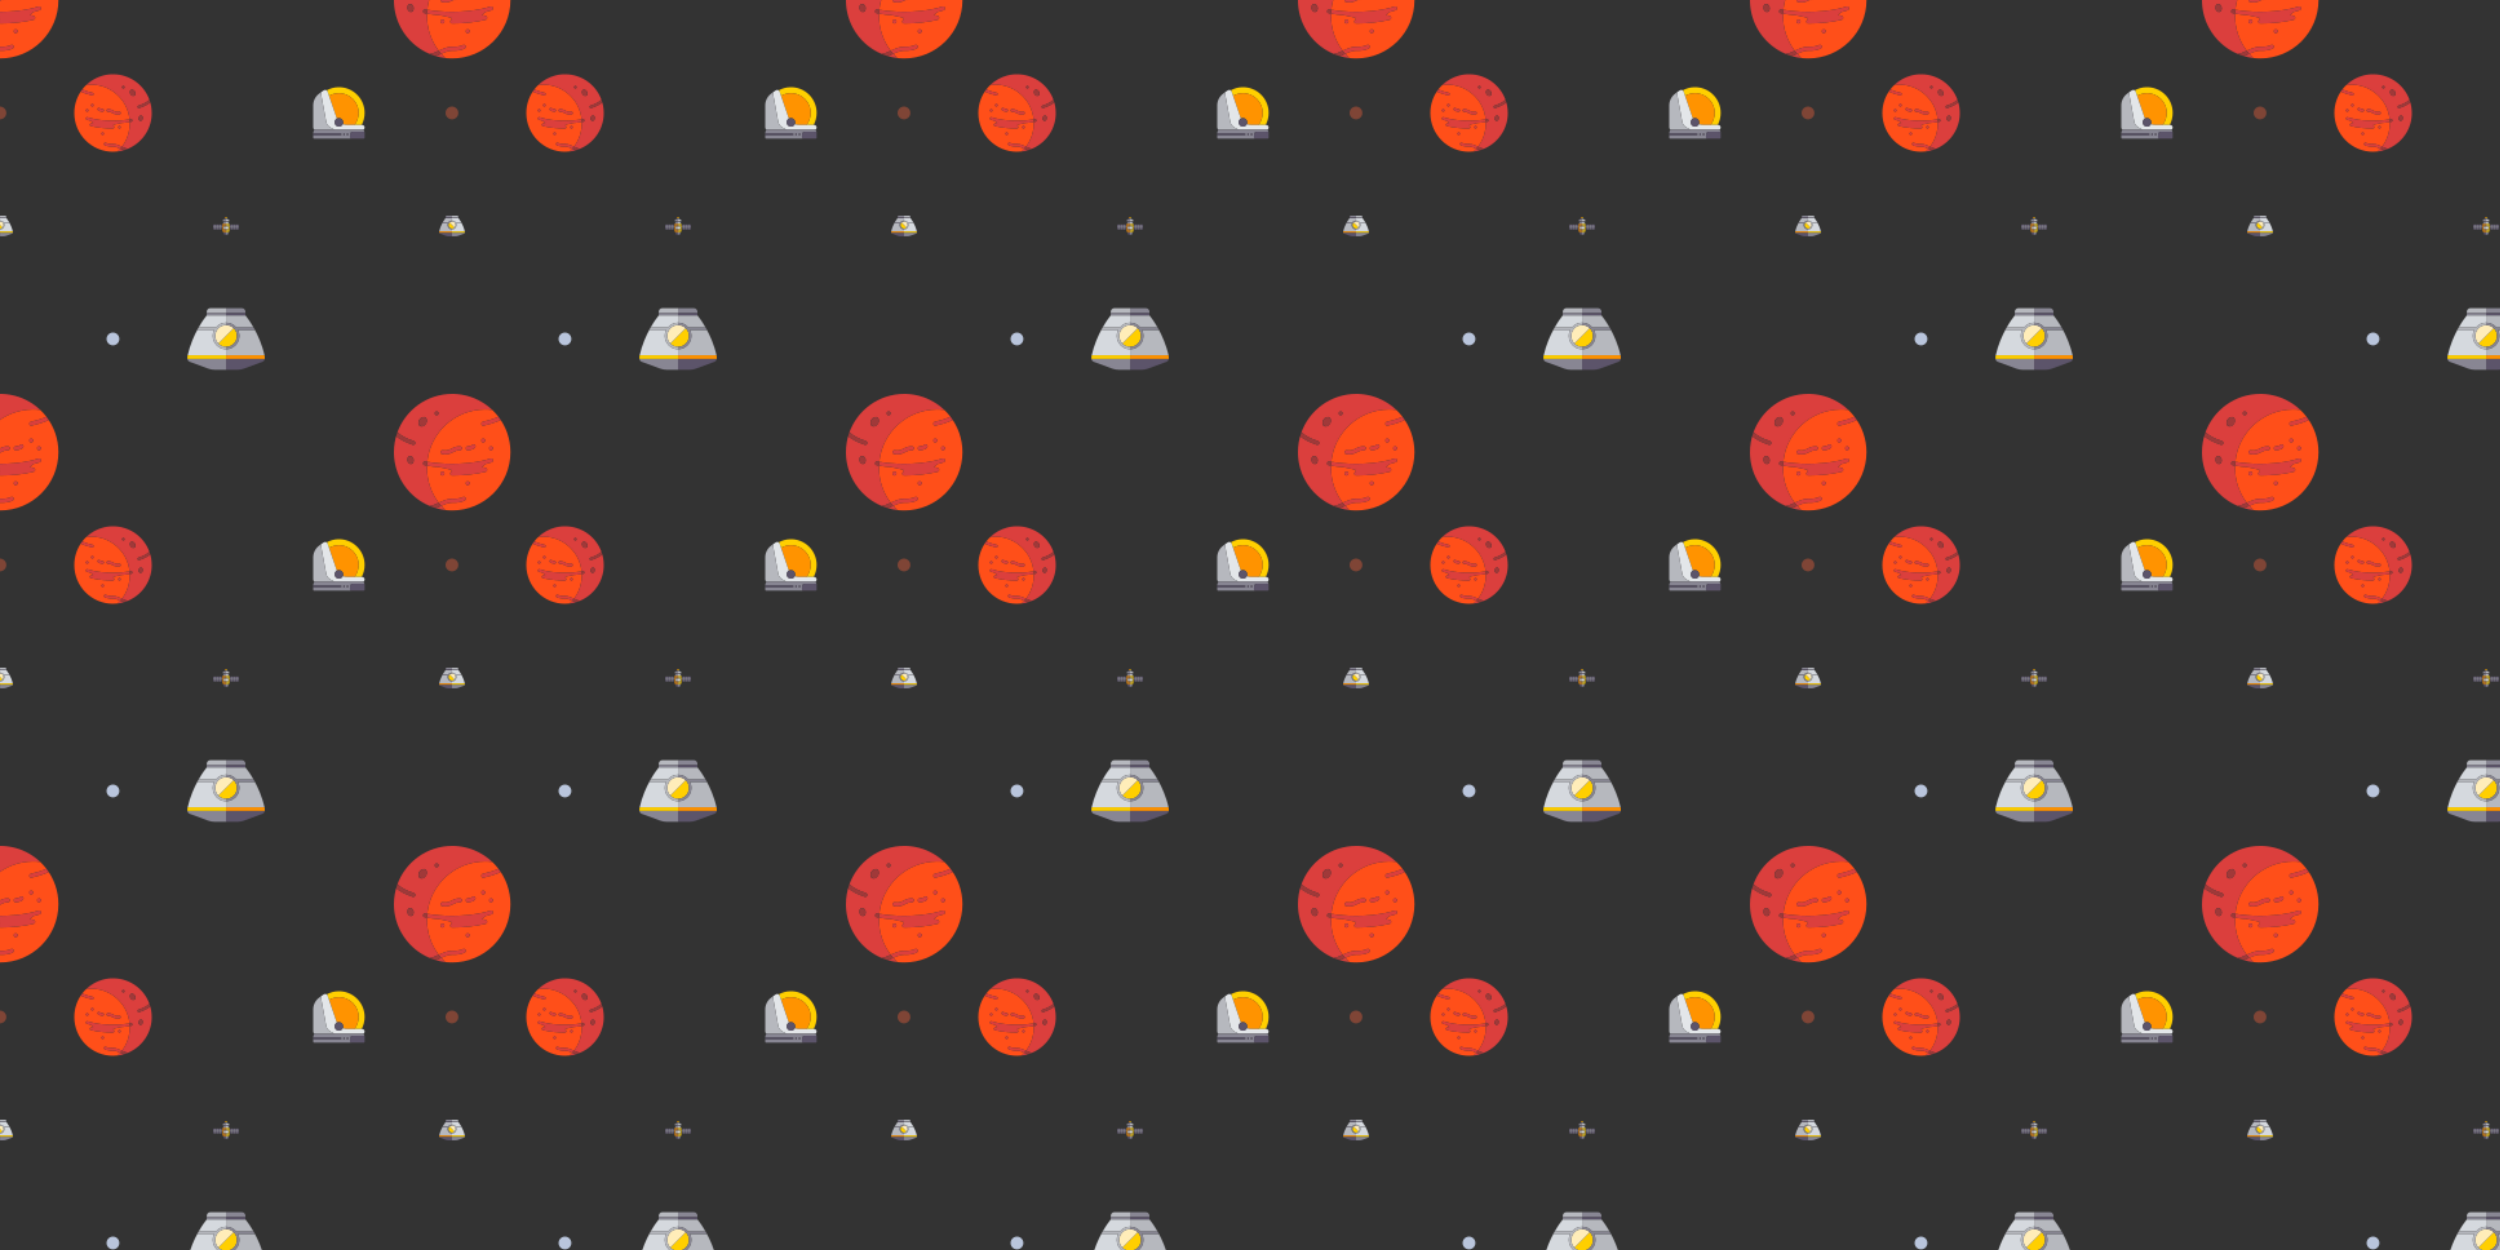<svg xmlns="http://www.w3.org/2000/svg" xmlns:xlink="http://www.w3.org/1999/xlink" xmlns:fi="http://pattern.flaticon.com/" x="0" y="0" width="1980" height="990" viewBox="0 0 1935.754 967.877"><rect x="0px" y="0px" width="100%" height="100%" opacity="0.91" fill="#1f1f1f"/><defs><g transform="matrix(-0.125 0 0 0.125 117.5 57.5)" id="L1_5"><path d="M303.561,8.525c38.557,10.583,73.23,30.554,101.437,57.281C395.485,64.659,385.822,64,376,64   c-124.27,0-226.479,94.448-238.762,215.477h0c-0.003,0.032-0.006,0.065-0.009,0.097c-0.001,0.014-0.002,0.028-0.004,0.042   C168.915,285.105,204.253,288,240,288c41.859,0,82.789-3.922,118.367-11.344c14.039-2.938,27.203-6.406,39.141-10.328   c4.195-1.391,8.711,0.906,10.094,5.109c1.375,4.195-0.906,8.711-5.109,10.094c-7.778,2.554-16.087,4.897-24.746,7.059   c-0.101,0.083-0.148,0.205-0.254,0.285l-15.656,11.742l16.289,4.492c3.508,0.969,5.922,4.172,5.875,7.805   c-0.047,3.641-2.531,6.789-6.063,7.664C337.57,330.672,289.867,336,240,336c-3.523,0-6.633-2.305-7.656-5.68   s0.289-7.023,3.219-8.977c2.563-1.711,2.469-4.25,2.313-5.258c-0.156-1.016-0.844-3.469-3.813-4.313l-43.789-9.68   c-0.065-0.015-0.112-0.062-0.177-0.078c-18.638-1.396-36.801-3.486-53.936-6.363c-0.095,2.772-0.16,5.552-0.16,8.348   c0,54.205,18.011,104.173,48.33,144.339c18.574-8.458,37.683-17.042,56.006-16.331c28.82,1.266,43.547-6.867,43.688-6.953   c3.828-2.133,8.711-0.82,10.891,2.984c2.18,3.813,0.914,8.656-2.883,10.867c-0.734,0.438-18.305,10.547-52.367,9.086   c-13.441-0.686-29.28,6.086-44.936,13.195c0,0,0.001,0.001,0.002,0.002c-0.001,0.001-0.002,0.001-0.004,0.002   c5.148,5.928,10.579,11.605,16.276,17.003c-12.859-1.55-25.402-4.12-37.553-7.619c-0.001,0-0.003,0.001-0.004,0.002   c-0.035-0.01-0.07-0.022-0.105-0.032c-2.008-0.579-4.005-1.186-5.992-1.816c-1.236-0.389-2.461-0.801-3.688-1.208   c-0.474-0.159-0.949-0.314-1.421-0.475c-5.38-1.822-10.685-3.803-15.878-6.005c0.055,0.002,0.115-0.003,0.171-0.002   c-49.475-20.934-90.472-57.971-116.398-104.552C71.109,430.151,149.727,480,240,480c132.548,0,240-107.452,240-240   C480,129.458,405.259,36.388,303.561,8.525z M272,232c-0.258,0.016-0.68-0.008-1.023-0.008c-11.43,0-18.469,3.594-26.594,7.742   c-8.633,4.406-18.18,9.281-32.875,9.281c-3.891,0-8.133-0.344-12.82-1.125c-4.359-0.727-7.305-4.852-6.578-9.203   c0.719-4.359,4.828-7.352,9.203-6.578c17.211,2.852,25.813-1.531,35.797-6.625c8.938-4.57,18.742-9.945,35.023-9.484   c4.414,0.07,7.938,3.711,7.867,8.133C279.93,228.5,276.359,232,272,232z M334.289,220.945c-7.18,9.141-24.672,10.766-29.859,11.047   C304.281,232,304.141,232,303.992,232c-4.219,0-7.742-3.297-7.977-7.563c-0.242-4.406,3.133-8.18,7.539-8.422   c7.672-0.438,16.492-2.844,18.156-4.961c2.727-3.469,7.75-4.086,11.234-1.344C336.414,212.437,337.023,217.469,334.289,220.945z    M205.68,333.601c-1.523,1.516-3.602,2.398-5.68,2.398s-4.164-0.883-5.68-2.32c-1.445-1.523-2.32-3.602-2.32-5.68   s0.875-4.164,2.32-5.68c2.961-2.961,8.32-2.961,11.359,0c1.516,1.516,2.32,3.602,2.32,5.68S207.195,332.156,205.68,333.601z    M309.679,373.601c-1.523,1.516-3.602,2.398-5.68,2.398c-2.078,0-4.164-0.883-5.68-2.32c-1.445-1.523-2.32-3.602-2.32-5.68   s0.875-4.164,2.32-5.68c2.961-2.961,8.32-2.961,11.359,0c1.516,1.516,2.32,3.602,2.32,5.68S311.195,372.156,309.679,373.601z    M373.679,197.502c-1.523,1.516-3.602,2.398-5.68,2.398s-4.164-0.883-5.68-2.32c-1.445-1.523-2.32-3.602-2.32-5.68   s0.875-4.164,2.32-5.68c2.961-2.961,8.32-2.961,11.359,0c1.516,1.516,2.32,3.602,2.32,5.68S375.195,196.057,373.679,197.502z    M405.679,229.601c-1.523,1.516-3.602,2.398-5.68,2.398s-4.164-0.883-5.68-2.32c-1.445-1.523-2.32-3.602-2.32-5.68   s0.875-4.164,2.32-5.68c2.961-2.961,8.32-2.961,11.359,0c1.516,1.516,2.32,3.602,2.32,5.68S407.195,228.156,405.679,229.601z    M369.773,130.531c-0.602,0.141-1.195,0.203-1.789,0.203c-3.648,0-6.945-2.508-7.789-6.219c-0.984-4.305,1.703-8.594,6.016-9.578   c24.808-5.672,46.328-12.667,64.396-20.713c3.315,4.328,6.492,8.763,9.511,13.315C420.515,116.577,396.919,124.331,369.773,130.531   z" fill="#ff4f19"/><path d="M14.108,321.229c-1.555-4.322-2.983-8.703-4.293-13.136   C11.125,312.525,12.554,316.907,14.108,321.229z" fill="#ff4f19"/><path d="M146.532,461.038c-0.055-0.001-0.116,0.004-0.171,0.002c5.193,2.203,10.499,4.183,15.878,6.005   c0.472,0.162,0.948,0.317,1.421,0.475c1.227,0.407,2.452,0.819,3.688,1.208c1.986,0.63,3.983,1.236,5.992,1.816   c0.035,0.01,0.07,0.022,0.105,0.032c0.001,0,0.003-0.001,0.004-0.002c12.15,3.499,24.694,6.069,37.553,7.619   c-5.697-5.398-11.128-11.075-16.276-17.003c-1.46,0.663-2.921,1.326-4.375,1.989c-5.725,2.606-11.35,5.158-16.817,7.36   c-0.763-0.219-1.527-0.437-2.288-0.663c-2.699-0.804-5.369-1.67-8.03-2.559c-1.713-0.578-3.439-1.131-5.135-1.747   c-1.86-0.668-3.681-1.418-5.519-2.133c-2.014-0.789-4.034-1.565-6.021-2.406c9.272,0.228,23.412-6.149,37.177-12.414   c0.22-0.1,0.441-0.2,0.662-0.3c3.32,4.398,6.74,8.715,10.348,12.87c15.656-7.109,31.495-13.881,44.936-13.195   c34.063,1.461,51.633-8.648,52.367-9.086c3.797-2.211,5.063-7.055,2.883-10.867c-2.18-3.805-7.063-5.117-10.891-2.984   c-0.141,0.086-14.867,8.219-43.688,6.953c-18.323-0.711-37.432,7.873-56.006,16.331C154.011,408.173,136,358.205,136,304   c0-2.796,0.065-5.575,0.16-8.348c17.136,2.878,35.298,4.968,53.936,6.363c0.065,0.016,0.111,0.063,0.177,0.078l43.789,9.68   c2.969,0.844,3.656,3.297,3.813,4.313c0.156,1.008,0.25,3.547-2.313,5.258c-2.93,1.953-4.242,5.602-3.219,8.977   S236.476,336,240,336c49.867,0,97.57-5.328,137.937-15.422c3.531-0.875,6.016-4.023,6.063-7.664   c0.047-3.633-2.367-6.836-5.875-7.805l-16.289-4.492l15.656-11.742c0.106-0.08,0.153-0.201,0.254-0.285   c8.658-2.162,16.968-4.505,24.746-7.059c4.203-1.383,6.484-5.898,5.109-10.094c-1.383-4.203-5.898-6.5-10.094-5.109   c-11.938,3.922-25.102,7.391-39.141,10.328C322.789,284.078,281.859,288,240,288c-35.747,0-71.085-2.895-102.775-8.384   c0.001-0.014,0.002-0.028,0.004-0.042c-0.534,5.292-0.831,10.651-1.017,16.039c-3.252-0.546-6.532-1.072-9.705-1.676   c-4.344-0.828-7.195-5.016-6.367-9.352c0.82-4.344,5.008-7.188,9.352-6.367c2.503,0.477,5.193,0.816,7.745,1.259   C149.521,158.448,251.73,64,376,64c9.822,0,19.485,0.659,28.998,1.806C376.79,39.079,342.118,19.108,303.561,8.525   c-0.079-0.022-0.158-0.043-0.237-0.064c-1.719-0.47-3.447-0.921-5.182-1.353c-0.208-0.052-0.418-0.102-0.627-0.153   c-1.62-0.399-3.246-0.783-4.879-1.149c-0.328-0.074-0.658-0.143-0.986-0.215c-1.528-0.336-3.06-0.66-4.599-0.967   c-0.444-0.088-0.89-0.17-1.334-0.256c-1.437-0.278-2.876-0.548-4.322-0.8c-0.558-0.097-1.12-0.185-1.679-0.278   c-1.347-0.225-2.696-0.446-4.05-0.648c-0.669-0.1-1.342-0.187-2.013-0.282c-1.259-0.177-2.517-0.354-3.782-0.511   c-0.782-0.097-1.57-0.179-2.354-0.269c-1.167-0.134-2.333-0.271-3.506-0.387c-0.901-0.09-1.807-0.161-2.71-0.241   c-1.069-0.094-2.137-0.195-3.21-0.276c-1.036-0.077-2.079-0.134-3.119-0.198c-0.953-0.059-1.904-0.128-2.86-0.175   c-1.244-0.062-2.494-0.099-3.743-0.142c-0.763-0.026-1.523-0.065-2.288-0.084C244.059,0.027,242.033,0,240,0   C134.986,0,45.739,67.453,13.186,161.39c0.463-1.356,0.939-2.706,1.431-4.048c0.176,0.157,0.398,0.225,0.563,0.4   c12.797,13.672,36.086,26.328,67.344,36.594c4.203,1.383,6.484,5.898,5.109,10.094c-1.109,3.375-4.234,5.508-7.602,5.508   c-0.828,0-1.664-0.125-2.492-0.398c-29.783-9.778-53.172-21.912-68.33-35.342c1.216-4.272,2.51-8.51,3.935-12.688   C4.635,186.105,0,212.51,0,240c0,1.997,0.027,3.987,0.076,5.973c0.016,0.669,0.049,1.334,0.07,2.001   c0.043,1.314,0.086,2.628,0.15,3.937c0.039,0.795,0.093,1.585,0.14,2.378c0.069,1.176,0.137,2.351,0.223,3.522   c0.062,0.845,0.137,1.686,0.208,2.529c0.094,1.112,0.187,2.223,0.296,3.33c0.085,0.872,0.181,1.74,0.276,2.609   c0.117,1.071,0.236,2.141,0.367,3.208c0.109,0.889,0.226,1.775,0.345,2.66c0.139,1.037,0.282,2.072,0.434,3.105   c0.133,0.902,0.271,1.802,0.414,2.7c0.16,1.009,0.327,2.015,0.5,3.02c0.157,0.911,0.316,1.821,0.483,2.728   c0.18,0.98,0.37,1.956,0.562,2.932c0.182,0.923,0.364,1.845,0.557,2.764c0.198,0.948,0.408,1.893,0.618,2.837   c0.208,0.935,0.413,1.871,0.632,2.802c0.213,0.907,0.439,1.81,0.662,2.713c0.237,0.961,0.471,1.923,0.72,2.879   c0.217,0.833,0.448,1.66,0.674,2.489c0.277,1.017,0.547,2.036,0.837,3.047c0.185,0.646,0.384,1.286,0.574,1.929   c1.31,4.433,2.738,8.815,4.293,13.136c0.086,0.239,0.167,0.481,0.254,0.72c0.483,1.329,0.986,2.649,1.492,3.967   c0.16,0.418,0.315,0.839,0.477,1.255c0.498,1.276,1.014,2.544,1.533,3.809c0.183,0.445,0.361,0.892,0.546,1.336   c0.528,1.266,1.072,2.523,1.621,3.777c0.187,0.427,0.371,0.856,0.561,1.283c0.567,1.274,1.147,2.541,1.735,3.804   c0.181,0.388,0.36,0.776,0.543,1.163c0.614,1.299,1.24,2.592,1.876,3.878c0.162,0.327,0.324,0.655,0.488,0.981   c0.671,1.342,1.354,2.677,2.05,4.004c0.126,0.241,0.254,0.481,0.381,0.722c0.744,1.407,1.499,2.808,2.269,4.198   c0.067,0.12,0.134,0.239,0.201,0.359C56.061,403.068,97.058,440.104,146.532,461.038z M170.32,74.32   c2.961-2.961,8.32-2.961,11.359,0c1.516,1.516,2.32,3.602,2.32,5.68s-0.805,4.156-2.32,5.602C180.156,87.117,178.078,88,176,88   s-4.164-0.883-5.68-2.32C168.875,84.156,168,82.078,168,80S168.875,75.836,170.32,74.32z M104.835,106.028   c6.196-9.737,17.263-13.784,24.718-9.04c7.455,4.744,8.476,16.483,2.28,26.22s-17.262,13.784-24.718,9.04   S98.639,115.765,104.835,106.028z M55.635,274.818c-1.982-9.17,2.103-17.834,9.124-19.352c7.021-1.518,14.32,4.686,16.302,13.856   s-2.103,17.834-9.124,19.352C64.916,290.191,57.617,283.987,55.635,274.818z" fill="#db3f3d"/><path d="M272.133,216c-16.281-0.461-26.086,4.914-35.023,9.484c-9.984,5.094-18.586,9.477-35.797,6.625   c-4.375-0.773-8.484,2.219-9.203,6.578c-0.727,4.352,2.219,8.477,6.578,9.203c4.688,0.781,8.93,1.125,12.82,1.125   c14.695,0,24.242-4.875,32.875-9.281c8.125-4.148,15.164-7.742,26.594-7.742c0.344,0,0.766,0.023,1.023,0.008   c4.359,0,7.93-3.5,8-7.867C280.07,219.711,276.547,216.07,272.133,216z" fill="#db3f3d"/><path d="M332.945,209.711c-3.484-2.742-8.508-2.125-11.234,1.344c-1.664,2.117-10.484,4.523-18.156,4.961   c-4.406,0.242-7.781,4.016-7.539,8.422c0.234,4.266,3.758,7.563,7.977,7.563c0.148,0,0.289,0,0.438-0.008   c5.187-0.281,22.68-1.906,29.859-11.047C337.023,217.469,336.414,212.437,332.945,209.711z" fill="#db3f3d"/><ellipse cx="118px" cy="114px" rx="20px" ry="16px" transform="matrix(-0.537 0.844 -0.844 -0.537 278.563 76.32)" fill="#a03939"/><ellipse cx="68px" cy="272px" rx="13px" ry="16px" transform="matrix(0.977 -0.211 0.211 0.977 -55.942 20.583)" fill="#a03939"/><path d="M176,88c2.078,0,4.156-0.883,5.68-2.398C183.195,84.156,184,82.078,184,80s-0.805-4.164-2.32-5.68   c-3.039-2.961-8.398-2.961-11.359,0C168.875,75.836,168,77.922,168,80s0.875,4.156,2.32,5.68C171.836,87.117,173.922,88,176,88z" fill="#a03939"/><path d="M362.32,186.221c-1.445,1.516-2.32,3.602-2.32,5.68s0.875,4.156,2.32,5.68   c1.516,1.438,3.602,2.32,5.68,2.32s4.156-0.883,5.68-2.398c1.516-1.445,2.32-3.523,2.32-5.602s-0.805-4.164-2.32-5.68   C370.64,183.26,365.281,183.26,362.32,186.221z" fill="#db3f3d"/><path d="M394.32,218.32c-1.445,1.516-2.32,3.602-2.32,5.68s0.875,4.156,2.32,5.68   c1.516,1.438,3.602,2.32,5.68,2.32s4.156-0.883,5.68-2.398c1.516-1.445,2.32-3.523,2.32-5.602s-0.805-4.164-2.32-5.68   C402.64,215.359,397.281,215.359,394.32,218.32z" fill="#db3f3d"/><path d="M194.32,322.32c-1.445,1.516-2.32,3.602-2.32,5.68s0.875,4.156,2.32,5.68   c1.516,1.438,3.602,2.32,5.68,2.32s4.156-0.883,5.68-2.398c1.516-1.445,2.32-3.523,2.32-5.602s-0.805-4.164-2.32-5.68   C202.641,319.359,197.281,319.359,194.32,322.32z" fill="#db3f3d"/><path d="M298.32,362.32c-1.445,1.516-2.32,3.602-2.32,5.68s0.875,4.156,2.32,5.68   c1.516,1.438,3.602,2.32,5.68,2.32c2.078,0,4.156-0.883,5.68-2.398c1.516-1.445,2.32-3.523,2.32-5.602s-0.805-4.164-2.32-5.68   C306.64,359.359,301.281,359.359,298.32,362.32z" fill="#db3f3d"/><path d="M120.141,284.586c-0.828,4.336,2.023,8.523,6.367,9.352c3.173,0.604,6.453,1.13,9.705,1.676   c0.185-5.388,0.482-10.747,1.017-16.039c0.003-0.032,0.005-0.065,0.009-0.097h0c-2.552-0.443-5.243-0.782-7.745-1.259   C125.148,277.398,120.961,280.242,120.141,284.586z" fill="#a03939"/><path d="M77.539,209.539c0.828,0.273,1.664,0.398,2.492,0.398c3.367,0,6.492-2.133,7.602-5.508   c1.375-4.195-0.906-8.711-5.109-10.094c-31.258-10.266-54.547-22.922-67.344-36.594c-0.164-0.175-0.387-0.243-0.563-0.4   c-0.492,1.342-0.968,2.692-1.431,4.048c-0.014,0.04-0.028,0.079-0.042,0.119c-1.425,4.178-2.719,8.417-3.935,12.688   C24.367,187.627,47.756,199.761,77.539,209.539z" fill="#a03939"/><path d="M184.38,448.317c-0.22,0.1-0.442,0.2-0.662,0.3c-13.765,6.265-27.904,12.642-37.177,12.414   c1.987,0.841,4.007,1.618,6.021,2.406c1.838,0.714,3.659,1.464,5.519,2.133c1.696,0.616,3.421,1.169,5.135,1.747   c2.661,0.889,5.331,1.755,8.03,2.559c0.76,0.227,1.524,0.444,2.288,0.663c5.467-2.202,11.092-4.754,16.817-7.36   c1.454-0.663,2.915-1.326,4.375-1.989c0.001-0.001,0.002-0.001,0.004-0.002c-0.001-0.001-0.001-0.001-0.001-0.001   C191.121,457.032,187.7,452.715,184.38,448.317z" fill="#a03939"/><path d="M430.607,94.224c-18.068,8.047-39.588,15.041-64.396,20.713c-4.313,0.984-7,5.273-6.016,9.578   c0.844,3.711,4.141,6.219,7.789,6.219c0.594,0,1.188-0.063,1.789-0.203c27.146-6.2,50.742-13.954,70.345-22.992   C437.098,102.987,433.922,98.552,430.607,94.224z" fill="#db3f3d"/></g><g transform="matrix(-0.117 0 0 0.117 205 232.5)" id="L1_6"><path d="M256,148c27.268,0,51.678,12.467,67.832,32h113.963c2.926,5.125,5.883,10.451,8.864,16H334.372   c6.153,12.008,9.628,25.606,9.628,40c0,48.523-39.476,88-88,88v40h248h6.357c0.483,2.097,0.991,4.169,1.456,6.285   C478.679,219.347,397.5,116.754,384,100H256V148z" fill="#d5d9de"/><path d="M8,364h248v-40c-48.523,0-88-39.477-88-88c0-14.394,3.474-27.992,9.627-40H65.34   c2.981-5.549,5.938-10.875,8.864-16h113.963c16.154-19.533,40.564-32,67.833-32v-48H128C114.5,116.754,33.32,219.347,0.188,370.285   c0.464-2.116,0.973-4.188,1.456-6.285H8z" fill="#b6b8be"/><path d="M0.247,388C0.107,386.96,0,385.911,0,384.844c0,10.008,6.313,19.059,15.703,22.52l122.781,45.238   c13.328,4.91,27.289,7.398,41.492,7.398H256v-72H0.247z" fill="#5c546a"/><path d="M256,52H152c-13.234,0-24,10.766-24,24v8h128V52z" fill="#888693"/><path d="M384,84v-8c0-13.234-10.766-24-24-24H256v32H384z" fill="#b6b8be"/><path d="M205.422,184.816C192.206,197.877,184,215.996,184,236c0,39.699,32.297,72,72,72   c20.005,0,38.123-8.207,51.184-21.422L205.422,184.816z" fill="#ffcf00"/><path d="M307.184,286.578C320.044,273.565,328,255.696,328,236c0-39.699-32.297-72-72-72   c-19.698,0-37.566,7.957-50.578,20.816L307.184,286.578z" fill="#ffedb9"/><path d="M256,308c-39.703,0-72-32.301-72-72c0-20.004,8.206-38.123,21.422-51.184   C218.434,171.957,236.302,164,256,164v-16c-27.268,0-51.679,12.467-67.833,32H74.204c-2.926,5.125-5.883,10.451-8.864,16h112.288   c-6.153,12.008-9.627,25.606-9.627,40c0,48.523,39.477,88,88,88V308z" fill="#888693"/><path d="M256,388v72h76.023c14.211,0,28.164-2.488,41.484-7.398l122.789-45.238   c9.391-3.461,15.703-12.512,15.703-22.52c0,1.067-0.107,2.116-0.247,3.156H256z" fill="#888693"/><path d="M344,236c0-14.394-3.474-27.992-9.628-40H446.66c-2.981-5.549-5.938-10.875-8.864-16H323.832   c-16.154-19.533-40.564-32-67.832-32v16c39.703,0,72,32.301,72,72c0,19.696-7.956,37.565-20.816,50.578   C294.123,299.793,276.005,308,256,308v16C304.523,324,344,284.523,344,236z" fill="#b6b8be"/><rect x="128px" y="84px" width="128px" height="16px" fill="#5c546a"/><rect x="256px" y="84px" width="128px" height="16px" fill="#888693"/><path d="M256,388v-16v-8H8H1.643c-0.483,2.097-0.991,4.169-1.456,6.285c0,0.002,0,0.004,0,0.006   c-0.062,0.289,0.017,0.563-0.014,0.851C0.14,371.437,0,371.696,0,372v12.844c0,1.067,0.107,2.116,0.247,3.156H256z" fill="#ff9300"/><path d="M511.826,371.142c-0.031-0.288,0.048-0.562-0.014-0.851c0-0.002,0-0.004,0-0.006   c-0.464-2.116-0.973-4.188-1.456-6.285H504H256v8v16h255.753c0.14-1.04,0.247-2.089,0.247-3.156V372   C512,371.696,511.86,371.437,511.826,371.142z" fill="#ffcf00"/></g><g transform="matrix(0.188 0 0 0.188 305 305)" id="L1_7"><path d="M303.561,8.525c38.557,10.583,73.23,30.554,101.437,57.281C395.485,64.659,385.822,64,376,64   c-124.27,0-226.479,94.448-238.762,215.477h0c-0.003,0.032-0.006,0.065-0.009,0.097c-0.001,0.014-0.002,0.028-0.004,0.042   C168.915,285.105,204.253,288,240,288c41.859,0,82.789-3.922,118.367-11.344c14.039-2.938,27.203-6.406,39.141-10.328   c4.195-1.391,8.711,0.906,10.094,5.109c1.375,4.195-0.906,8.711-5.109,10.094c-7.778,2.554-16.087,4.897-24.746,7.059   c-0.101,0.083-0.148,0.205-0.254,0.285l-15.656,11.742l16.289,4.492c3.508,0.969,5.922,4.172,5.875,7.805   c-0.047,3.641-2.531,6.789-6.063,7.664C337.57,330.672,289.867,336,240,336c-3.523,0-6.633-2.305-7.656-5.68   s0.289-7.023,3.219-8.977c2.563-1.711,2.469-4.25,2.313-5.258c-0.156-1.016-0.844-3.469-3.813-4.313l-43.789-9.68   c-0.065-0.015-0.112-0.062-0.177-0.078c-18.638-1.396-36.801-3.486-53.936-6.363c-0.095,2.772-0.16,5.552-0.16,8.348   c0,54.205,18.011,104.173,48.33,144.339c18.574-8.458,37.683-17.042,56.006-16.331c28.82,1.266,43.547-6.867,43.688-6.953   c3.828-2.133,8.711-0.82,10.891,2.984c2.18,3.813,0.914,8.656-2.883,10.867c-0.734,0.438-18.305,10.547-52.367,9.086   c-13.441-0.686-29.28,6.086-44.936,13.195c0,0,0.001,0.001,0.002,0.002c-0.001,0.001-0.002,0.001-0.004,0.002   c5.148,5.928,10.579,11.605,16.276,17.003c-12.859-1.55-25.402-4.12-37.553-7.619c-0.001,0-0.003,0.001-0.004,0.002   c-0.035-0.01-0.07-0.022-0.105-0.032c-2.008-0.579-4.005-1.186-5.992-1.816c-1.236-0.389-2.461-0.801-3.688-1.208   c-0.474-0.159-0.949-0.314-1.421-0.475c-5.38-1.822-10.685-3.803-15.878-6.005c0.055,0.002,0.115-0.003,0.171-0.002   c-49.475-20.934-90.472-57.971-116.398-104.552C71.109,430.151,149.727,480,240,480c132.548,0,240-107.452,240-240   C480,129.458,405.259,36.388,303.561,8.525z M272,232c-0.258,0.016-0.68-0.008-1.023-0.008c-11.43,0-18.469,3.594-26.594,7.742   c-8.633,4.406-18.18,9.281-32.875,9.281c-3.891,0-8.133-0.344-12.82-1.125c-4.359-0.727-7.305-4.852-6.578-9.203   c0.719-4.359,4.828-7.352,9.203-6.578c17.211,2.852,25.813-1.531,35.797-6.625c8.938-4.57,18.742-9.945,35.023-9.484   c4.414,0.07,7.938,3.711,7.867,8.133C279.93,228.5,276.359,232,272,232z M334.289,220.945c-7.18,9.141-24.672,10.766-29.859,11.047   C304.281,232,304.141,232,303.992,232c-4.219,0-7.742-3.297-7.977-7.563c-0.242-4.406,3.133-8.18,7.539-8.422   c7.672-0.438,16.492-2.844,18.156-4.961c2.727-3.469,7.75-4.086,11.234-1.344C336.414,212.437,337.023,217.469,334.289,220.945z    M205.68,333.601c-1.523,1.516-3.602,2.398-5.68,2.398s-4.164-0.883-5.68-2.32c-1.445-1.523-2.32-3.602-2.32-5.68   s0.875-4.164,2.32-5.68c2.961-2.961,8.32-2.961,11.359,0c1.516,1.516,2.32,3.602,2.32,5.68S207.195,332.156,205.68,333.601z    M309.679,373.601c-1.523,1.516-3.602,2.398-5.68,2.398c-2.078,0-4.164-0.883-5.68-2.32c-1.445-1.523-2.32-3.602-2.32-5.68   s0.875-4.164,2.32-5.68c2.961-2.961,8.32-2.961,11.359,0c1.516,1.516,2.32,3.602,2.32,5.68S311.195,372.156,309.679,373.601z    M373.679,197.502c-1.523,1.516-3.602,2.398-5.68,2.398s-4.164-0.883-5.68-2.32c-1.445-1.523-2.32-3.602-2.32-5.68   s0.875-4.164,2.32-5.68c2.961-2.961,8.32-2.961,11.359,0c1.516,1.516,2.32,3.602,2.32,5.68S375.195,196.057,373.679,197.502z    M405.679,229.601c-1.523,1.516-3.602,2.398-5.68,2.398s-4.164-0.883-5.68-2.32c-1.445-1.523-2.32-3.602-2.32-5.68   s0.875-4.164,2.32-5.68c2.961-2.961,8.32-2.961,11.359,0c1.516,1.516,2.32,3.602,2.32,5.68S407.195,228.156,405.679,229.601z    M369.773,130.531c-0.602,0.141-1.195,0.203-1.789,0.203c-3.648,0-6.945-2.508-7.789-6.219c-0.984-4.305,1.703-8.594,6.016-9.578   c24.808-5.672,46.328-12.667,64.396-20.713c3.315,4.328,6.492,8.763,9.511,13.315C420.515,116.577,396.919,124.331,369.773,130.531   z" fill="#ff4f19"/><path d="M14.108,321.229c-1.555-4.322-2.983-8.703-4.293-13.136   C11.125,312.525,12.554,316.907,14.108,321.229z" fill="#ff4f19"/><path d="M146.532,461.038c-0.055-0.001-0.116,0.004-0.171,0.002c5.193,2.203,10.499,4.183,15.878,6.005   c0.472,0.162,0.948,0.317,1.421,0.475c1.227,0.407,2.452,0.819,3.688,1.208c1.986,0.63,3.983,1.236,5.992,1.816   c0.035,0.01,0.07,0.022,0.105,0.032c0.001,0,0.003-0.001,0.004-0.002c12.15,3.499,24.694,6.069,37.553,7.619   c-5.697-5.398-11.128-11.075-16.276-17.003c-1.46,0.663-2.921,1.326-4.375,1.989c-5.725,2.606-11.35,5.158-16.817,7.36   c-0.763-0.219-1.527-0.437-2.288-0.663c-2.699-0.804-5.369-1.67-8.03-2.559c-1.713-0.578-3.439-1.131-5.135-1.747   c-1.86-0.668-3.681-1.418-5.519-2.133c-2.014-0.789-4.034-1.565-6.021-2.406c9.272,0.228,23.412-6.149,37.177-12.414   c0.22-0.1,0.441-0.2,0.662-0.3c3.32,4.398,6.74,8.715,10.348,12.87c15.656-7.109,31.495-13.881,44.936-13.195   c34.063,1.461,51.633-8.648,52.367-9.086c3.797-2.211,5.063-7.055,2.883-10.867c-2.18-3.805-7.063-5.117-10.891-2.984   c-0.141,0.086-14.867,8.219-43.688,6.953c-18.323-0.711-37.432,7.873-56.006,16.331C154.011,408.173,136,358.205,136,304   c0-2.796,0.065-5.575,0.16-8.348c17.136,2.878,35.298,4.968,53.936,6.363c0.065,0.016,0.111,0.063,0.177,0.078l43.789,9.68   c2.969,0.844,3.656,3.297,3.813,4.313c0.156,1.008,0.25,3.547-2.313,5.258c-2.93,1.953-4.242,5.602-3.219,8.977   S236.476,336,240,336c49.867,0,97.57-5.328,137.937-15.422c3.531-0.875,6.016-4.023,6.063-7.664   c0.047-3.633-2.367-6.836-5.875-7.805l-16.289-4.492l15.656-11.742c0.106-0.08,0.153-0.201,0.254-0.285   c8.658-2.162,16.968-4.505,24.746-7.059c4.203-1.383,6.484-5.898,5.109-10.094c-1.383-4.203-5.898-6.5-10.094-5.109   c-11.938,3.922-25.102,7.391-39.141,10.328C322.789,284.078,281.859,288,240,288c-35.747,0-71.085-2.895-102.775-8.384   c0.001-0.014,0.002-0.028,0.004-0.042c-0.534,5.292-0.831,10.651-1.017,16.039c-3.252-0.546-6.532-1.072-9.705-1.676   c-4.344-0.828-7.195-5.016-6.367-9.352c0.82-4.344,5.008-7.188,9.352-6.367c2.503,0.477,5.193,0.816,7.745,1.259   C149.521,158.448,251.73,64,376,64c9.822,0,19.485,0.659,28.998,1.806C376.79,39.079,342.118,19.108,303.561,8.525   c-0.079-0.022-0.158-0.043-0.237-0.064c-1.719-0.47-3.447-0.921-5.182-1.353c-0.208-0.052-0.418-0.102-0.627-0.153   c-1.62-0.399-3.246-0.783-4.879-1.149c-0.328-0.074-0.658-0.143-0.986-0.215c-1.528-0.336-3.06-0.66-4.599-0.967   c-0.444-0.088-0.89-0.17-1.334-0.256c-1.437-0.278-2.876-0.548-4.322-0.8c-0.558-0.097-1.12-0.185-1.679-0.278   c-1.347-0.225-2.696-0.446-4.05-0.648c-0.669-0.1-1.342-0.187-2.013-0.282c-1.259-0.177-2.517-0.354-3.782-0.511   c-0.782-0.097-1.57-0.179-2.354-0.269c-1.167-0.134-2.333-0.271-3.506-0.387c-0.901-0.09-1.807-0.161-2.71-0.241   c-1.069-0.094-2.137-0.195-3.21-0.276c-1.036-0.077-2.079-0.134-3.119-0.198c-0.953-0.059-1.904-0.128-2.86-0.175   c-1.244-0.062-2.494-0.099-3.743-0.142c-0.763-0.026-1.523-0.065-2.288-0.084C244.059,0.027,242.033,0,240,0   C134.986,0,45.739,67.453,13.186,161.39c0.463-1.356,0.939-2.706,1.431-4.048c0.176,0.157,0.398,0.225,0.563,0.4   c12.797,13.672,36.086,26.328,67.344,36.594c4.203,1.383,6.484,5.898,5.109,10.094c-1.109,3.375-4.234,5.508-7.602,5.508   c-0.828,0-1.664-0.125-2.492-0.398c-29.783-9.778-53.172-21.912-68.33-35.342c1.216-4.272,2.51-8.51,3.935-12.688   C4.635,186.105,0,212.51,0,240c0,1.997,0.027,3.987,0.076,5.973c0.016,0.669,0.049,1.334,0.07,2.001   c0.043,1.314,0.086,2.628,0.15,3.937c0.039,0.795,0.093,1.585,0.14,2.378c0.069,1.176,0.137,2.351,0.223,3.522   c0.062,0.845,0.137,1.686,0.208,2.529c0.094,1.112,0.187,2.223,0.296,3.33c0.085,0.872,0.181,1.74,0.276,2.609   c0.117,1.071,0.236,2.141,0.367,3.208c0.109,0.889,0.226,1.775,0.345,2.66c0.139,1.037,0.282,2.072,0.434,3.105   c0.133,0.902,0.271,1.802,0.414,2.7c0.16,1.009,0.327,2.015,0.5,3.02c0.157,0.911,0.316,1.821,0.483,2.728   c0.18,0.98,0.37,1.956,0.562,2.932c0.182,0.923,0.364,1.845,0.557,2.764c0.198,0.948,0.408,1.893,0.618,2.837   c0.208,0.935,0.413,1.871,0.632,2.802c0.213,0.907,0.439,1.81,0.662,2.713c0.237,0.961,0.471,1.923,0.72,2.879   c0.217,0.833,0.448,1.66,0.674,2.489c0.277,1.017,0.547,2.036,0.837,3.047c0.185,0.646,0.384,1.286,0.574,1.929   c1.31,4.433,2.738,8.815,4.293,13.136c0.086,0.239,0.167,0.481,0.254,0.72c0.483,1.329,0.986,2.649,1.492,3.967   c0.16,0.418,0.315,0.839,0.477,1.255c0.498,1.276,1.014,2.544,1.533,3.809c0.183,0.445,0.361,0.892,0.546,1.336   c0.528,1.266,1.072,2.523,1.621,3.777c0.187,0.427,0.371,0.856,0.561,1.283c0.567,1.274,1.147,2.541,1.735,3.804   c0.181,0.388,0.36,0.776,0.543,1.163c0.614,1.299,1.24,2.592,1.876,3.878c0.162,0.327,0.324,0.655,0.488,0.981   c0.671,1.342,1.354,2.677,2.05,4.004c0.126,0.241,0.254,0.481,0.381,0.722c0.744,1.407,1.499,2.808,2.269,4.198   c0.067,0.12,0.134,0.239,0.201,0.359C56.061,403.068,97.058,440.104,146.532,461.038z M170.32,74.32   c2.961-2.961,8.32-2.961,11.359,0c1.516,1.516,2.32,3.602,2.32,5.68s-0.805,4.156-2.32,5.602C180.156,87.117,178.078,88,176,88   s-4.164-0.883-5.68-2.32C168.875,84.156,168,82.078,168,80S168.875,75.836,170.32,74.32z M104.835,106.028   c6.196-9.737,17.263-13.784,24.718-9.04c7.455,4.744,8.476,16.483,2.28,26.22s-17.262,13.784-24.718,9.04   S98.639,115.765,104.835,106.028z M55.635,274.818c-1.982-9.17,2.103-17.834,9.124-19.352c7.021-1.518,14.32,4.686,16.302,13.856   s-2.103,17.834-9.124,19.352C64.916,290.191,57.617,283.987,55.635,274.818z" fill="#db3f3d"/><path d="M272.133,216c-16.281-0.461-26.086,4.914-35.023,9.484c-9.984,5.094-18.586,9.477-35.797,6.625   c-4.375-0.773-8.484,2.219-9.203,6.578c-0.727,4.352,2.219,8.477,6.578,9.203c4.688,0.781,8.93,1.125,12.82,1.125   c14.695,0,24.242-4.875,32.875-9.281c8.125-4.148,15.164-7.742,26.594-7.742c0.344,0,0.766,0.023,1.023,0.008   c4.359,0,7.93-3.5,8-7.867C280.07,219.711,276.547,216.07,272.133,216z" fill="#db3f3d"/><path d="M332.945,209.711c-3.484-2.742-8.508-2.125-11.234,1.344c-1.664,2.117-10.484,4.523-18.156,4.961   c-4.406,0.242-7.781,4.016-7.539,8.422c0.234,4.266,3.758,7.563,7.977,7.563c0.148,0,0.289,0,0.438-0.008   c5.187-0.281,22.68-1.906,29.859-11.047C337.023,217.469,336.414,212.437,332.945,209.711z" fill="#db3f3d"/><ellipse cx="118px" cy="114px" rx="20px" ry="16px" transform="matrix(-0.537 0.844 -0.844 -0.537 278.563 76.32)" fill="#a03939"/><ellipse cx="68px" cy="272px" rx="13px" ry="16px" transform="matrix(0.977 -0.211 0.211 0.977 -55.942 20.583)" fill="#a03939"/><path d="M176,88c2.078,0,4.156-0.883,5.68-2.398C183.195,84.156,184,82.078,184,80s-0.805-4.164-2.32-5.68   c-3.039-2.961-8.398-2.961-11.359,0C168.875,75.836,168,77.922,168,80s0.875,4.156,2.32,5.68C171.836,87.117,173.922,88,176,88z" fill="#a03939"/><path d="M362.32,186.221c-1.445,1.516-2.32,3.602-2.32,5.68s0.875,4.156,2.32,5.68   c1.516,1.438,3.602,2.32,5.68,2.32s4.156-0.883,5.68-2.398c1.516-1.445,2.32-3.523,2.32-5.602s-0.805-4.164-2.32-5.68   C370.64,183.26,365.281,183.26,362.32,186.221z" fill="#db3f3d"/><path d="M394.32,218.32c-1.445,1.516-2.32,3.602-2.32,5.68s0.875,4.156,2.32,5.68   c1.516,1.438,3.602,2.32,5.68,2.32s4.156-0.883,5.68-2.398c1.516-1.445,2.32-3.523,2.32-5.602s-0.805-4.164-2.32-5.68   C402.64,215.359,397.281,215.359,394.32,218.32z" fill="#db3f3d"/><path d="M194.32,322.32c-1.445,1.516-2.32,3.602-2.32,5.68s0.875,4.156,2.32,5.68   c1.516,1.438,3.602,2.32,5.68,2.32s4.156-0.883,5.68-2.398c1.516-1.445,2.32-3.523,2.32-5.602s-0.805-4.164-2.32-5.68   C202.641,319.359,197.281,319.359,194.32,322.32z" fill="#db3f3d"/><path d="M298.32,362.32c-1.445,1.516-2.32,3.602-2.32,5.68s0.875,4.156,2.32,5.68   c1.516,1.438,3.602,2.32,5.68,2.32c2.078,0,4.156-0.883,5.68-2.398c1.516-1.445,2.32-3.523,2.32-5.602s-0.805-4.164-2.32-5.68   C306.64,359.359,301.281,359.359,298.32,362.32z" fill="#db3f3d"/><path d="M120.141,284.586c-0.828,4.336,2.023,8.523,6.367,9.352c3.173,0.604,6.453,1.13,9.705,1.676   c0.185-5.388,0.482-10.747,1.017-16.039c0.003-0.032,0.005-0.065,0.009-0.097h0c-2.552-0.443-5.243-0.782-7.745-1.259   C125.148,277.398,120.961,280.242,120.141,284.586z" fill="#a03939"/><path d="M77.539,209.539c0.828,0.273,1.664,0.398,2.492,0.398c3.367,0,6.492-2.133,7.602-5.508   c1.375-4.195-0.906-8.711-5.109-10.094c-31.258-10.266-54.547-22.922-67.344-36.594c-0.164-0.175-0.387-0.243-0.563-0.4   c-0.492,1.342-0.968,2.692-1.431,4.048c-0.014,0.04-0.028,0.079-0.042,0.119c-1.425,4.178-2.719,8.417-3.935,12.688   C24.367,187.627,47.756,199.761,77.539,209.539z" fill="#a03939"/><path d="M184.38,448.317c-0.22,0.1-0.442,0.2-0.662,0.3c-13.765,6.265-27.904,12.642-37.177,12.414   c1.987,0.841,4.007,1.618,6.021,2.406c1.838,0.714,3.659,1.464,5.519,2.133c1.696,0.616,3.421,1.169,5.135,1.747   c2.661,0.889,5.331,1.755,8.03,2.559c0.76,0.227,1.524,0.444,2.288,0.663c5.467-2.202,11.092-4.754,16.817-7.36   c1.454-0.663,2.915-1.326,4.375-1.989c0.001-0.001,0.002-0.001,0.004-0.002c-0.001-0.001-0.001-0.001-0.001-0.001   C191.121,457.032,187.7,452.715,184.38,448.317z" fill="#a03939"/><path d="M430.607,94.224c-18.068,8.047-39.588,15.041-64.396,20.713c-4.313,0.984-7,5.273-6.016,9.578   c0.844,3.711,4.141,6.219,7.789,6.219c0.594,0,1.188-0.063,1.789-0.203c27.146-6.2,50.742-13.954,70.345-22.992   C437.098,102.987,433.922,98.552,430.607,94.224z" fill="#db3f3d"/></g><g transform="matrix(0.083 0 0 0.083 242.5 67.5)" id="L1_8"><path d="M134.534,41.724l13.36,38.967c27.089-15.696,58.548-24.686,92.108-24.686   c101.62,0,184,82.38,184,184c0,42.147-14.181,80.977-38.019,112h66.321c18.151-34.365,27.697-72.8,27.697-112   c0-65.352-25.805-126.445-72.648-172.031C360.518,22.412,298.721-1.682,233.26,0.091c-37.724,1.039-74.848,11.261-107.811,29.629   C129.64,32.588,132.825,36.742,134.534,41.724z" fill="#ffcf00"/><path d="M240.003,56.005c-33.56,0-65.019,8.99-92.108,24.686l72.787,212.288   c5.728-3.167,12.313-4.975,19.322-4.975c22.091,0,40,17.909,40,40c0,5.864-1.272,11.428-3.54,16.446   c11.849,5.008,24.404,7.554,37.329,7.554h72.192c23.837-31.023,38.019-69.852,38.019-112   C424.003,138.385,341.623,56.005,240.003,56.005z" fill="#ff9300"/><path d="M480.003,376.005c0-13.234-10.766-24-24-24h-3.697h-66.321h-72.192   c-12.925,0-25.48-2.545-37.329-7.554c-6.274,13.885-20.233,23.553-36.46,23.553c-22.091,0-40-17.909-40-40   c0-15.083,8.351-28.211,20.678-35.025L147.894,80.691l-13.36-38.967c-1.709-4.982-4.894-9.136-9.085-12.004   c-1.901-1.301-4.01-2.338-6.282-3.067c-7.313-2.344-15.047-1.133-21.281,3.32l-40.93,29.234l13.703-9.788l50.106,271.383   c4.558,24.687,20.439,45.802,42.893,57.029l37.22,18.61h267.695C475.424,392.208,480.003,384.63,480.003,376.005z" fill="#e3e6e9"/><path d="M200.878,396.443l-37.22-18.61c-22.454-11.227-38.335-32.342-42.893-57.029L70.659,49.421   l-13.703,9.788C21.447,84.571,0.289,125.422,0.016,169.024c-0.002,0.285-0.013,0.568-0.013,0.853v206.128   c0,8.625,4.578,16.203,11.43,20.438H200.878z" fill="#b6b8be"/><path d="M200.878,396.443H11.432l-2.023,3.031c-6.156,9.227-9.406,19.969-9.406,31.062v1.469h256   c4.422,0,8,3.578,8,8s-3.578,8-8,8h-256v24c0,4.422,3.578,8,8,8h344c-4.422,0-8-3.578-8-8v-32c0-13.234,10.766-24,24-24h104   c3.048,0,5.695,1.701,7.045,4.207c-1.378-7.375-4.231-14.413-8.452-20.738l-2.023-3.031H200.878z M293.682,445.685   c-1.523,1.438-3.523,2.32-5.68,2.32c-2.078,0-4.164-0.883-5.68-2.32c-1.445-1.523-2.32-3.602-2.32-5.68s0.875-4.164,2.32-5.68   c2.961-2.961,8.398-2.961,11.359,0c1.438,1.516,2.32,3.516,2.32,5.68C296.003,442.083,295.12,444.161,293.682,445.685z    M325.682,445.685c-1.523,1.438-3.523,2.32-5.68,2.32c-2.078,0-4.164-0.883-5.68-2.32c-1.445-1.523-2.32-3.602-2.32-5.68   s0.875-4.164,2.32-5.68c2.961-2.961,8.477-2.961,11.359,0c1.438,1.516,2.32,3.516,2.32,5.68   C328.003,442.083,327.12,444.161,325.682,445.685z" fill="#888693"/><path d="M240.003,288.005c-7.009,0-13.593,1.808-19.322,4.975c-12.327,6.815-20.678,19.943-20.678,35.025   c0,22.091,17.909,40,40,40c16.227,0,30.187-9.668,36.46-23.553c2.267-5.018,3.54-10.582,3.54-16.446   C280.003,305.914,262.094,288.005,240.003,288.005z" fill="#5c546a"/><path d="M314.323,434.326c-1.445,1.516-2.32,3.602-2.32,5.68s0.875,4.156,2.32,5.68   c1.516,1.438,3.602,2.32,5.68,2.32c2.156,0,4.156-0.883,5.68-2.32c1.438-1.523,2.32-3.602,2.32-5.68c0-2.164-0.883-4.164-2.32-5.68   C322.799,431.365,317.284,431.365,314.323,434.326z" fill="#5c546a"/><path d="M282.323,434.326c-1.445,1.516-2.32,3.602-2.32,5.68s0.875,4.156,2.32,5.68   c1.516,1.438,3.602,2.32,5.68,2.32c2.156,0,4.156-0.883,5.68-2.32c1.438-1.523,2.32-3.602,2.32-5.68c0-2.164-0.883-4.164-2.32-5.68   C290.721,431.365,285.284,431.365,282.323,434.326z" fill="#5c546a"/><path d="M472.003,416.005h-104c-13.234,0-24,10.766-24,24v32c0,4.422,3.578,8,8,8h120c4.422,0,8-3.578,8-8   v-41.469v-6.531c0-1.373-0.346-2.665-0.955-3.793C477.698,417.706,475.051,416.005,472.003,416.005z" fill="#5c546a"/><path d="M264.003,440.005c0-4.422-3.578-8-8-8h-256v5.867v10.133h256   C260.424,448.005,264.003,444.427,264.003,440.005z" fill="#5c546a"/></g><g transform="matrix(0.039 0 0 0.039 340 165)" id="L1_9"><path d="M256,148c27.268,0,51.678,12.467,67.832,32h113.963c2.926,5.125,5.883,10.451,8.864,16H334.372   c6.153,12.008,9.628,25.606,9.628,40c0,48.523-39.476,88-88,88v40h248h6.357c0.483,2.097,0.991,4.169,1.456,6.285   C478.679,219.347,397.5,116.754,384,100H256V148z" fill="#d5d9de"/><path d="M8,364h248v-40c-48.523,0-88-39.477-88-88c0-14.394,3.474-27.992,9.627-40H65.34   c2.981-5.549,5.938-10.875,8.864-16h113.963c16.154-19.533,40.564-32,67.833-32v-48H128C114.5,116.754,33.32,219.347,0.188,370.285   c0.464-2.116,0.973-4.188,1.456-6.285H8z" fill="#b6b8be"/><path d="M0.247,388C0.107,386.96,0,385.911,0,384.844c0,10.008,6.313,19.059,15.703,22.52l122.781,45.238   c13.328,4.91,27.289,7.398,41.492,7.398H256v-72H0.247z" fill="#5c546a"/><path d="M256,52H152c-13.234,0-24,10.766-24,24v8h128V52z" fill="#888693"/><path d="M384,84v-8c0-13.234-10.766-24-24-24H256v32H384z" fill="#b6b8be"/><path d="M205.422,184.816C192.206,197.877,184,215.996,184,236c0,39.699,32.297,72,72,72   c20.005,0,38.123-8.207,51.184-21.422L205.422,184.816z" fill="#ffcf00"/><path d="M307.184,286.578C320.044,273.565,328,255.696,328,236c0-39.699-32.297-72-72-72   c-19.698,0-37.566,7.957-50.578,20.816L307.184,286.578z" fill="#ffedb9"/><path d="M256,308c-39.703,0-72-32.301-72-72c0-20.004,8.206-38.123,21.422-51.184   C218.434,171.957,236.302,164,256,164v-16c-27.268,0-51.679,12.467-67.833,32H74.204c-2.926,5.125-5.883,10.451-8.864,16h112.288   c-6.153,12.008-9.627,25.606-9.627,40c0,48.523,39.477,88,88,88V308z" fill="#888693"/><path d="M256,388v72h76.023c14.211,0,28.164-2.488,41.484-7.398l122.789-45.238   c9.391-3.461,15.703-12.512,15.703-22.52c0,1.067-0.107,2.116-0.247,3.156H256z" fill="#888693"/><path d="M344,236c0-14.394-3.474-27.992-9.628-40H446.66c-2.981-5.549-5.938-10.875-8.864-16H323.832   c-16.154-19.533-40.564-32-67.832-32v16c39.703,0,72,32.301,72,72c0,19.696-7.956,37.565-20.816,50.578   C294.123,299.793,276.005,308,256,308v16C304.523,324,344,284.523,344,236z" fill="#b6b8be"/><rect x="128px" y="84px" width="128px" height="16px" fill="#5c546a"/><rect x="256px" y="84px" width="128px" height="16px" fill="#888693"/><path d="M256,388v-16v-8H8H1.643c-0.483,2.097-0.991,4.169-1.456,6.285c0,0.002,0,0.004,0,0.006   c-0.062,0.289,0.017,0.563-0.014,0.851C0.14,371.437,0,371.696,0,372v12.844c0,1.067,0.107,2.116,0.247,3.156H256z" fill="#ff9300"/><path d="M511.826,371.142c-0.031-0.288,0.048-0.562-0.014-0.851c0-0.002,0-0.004,0-0.006   c-0.464-2.116-0.973-4.188-1.456-6.285H504H256v8v16h255.753c0.14-1.04,0.247-2.089,0.247-3.156V372   C512,371.696,511.86,371.437,511.826,371.142z" fill="#ffcf00"/></g><g transform="matrix(0.039 0 0 0.039 165 165)" id="L1_10"><path d="M264,116 264,100 256,100 248,100 248,116 256,116z" fill="#5c546a"/><path d="M256,180h31.438c0.188,0,0.375,0.013,0.563,0.018V164h-32h-32v16.018   c0.188-0.004,0.374-0.018,0.563-0.018H256z" fill="#5c546a"/><path d="M209,372l5.248,41.984c1.001,8.007,7.807,14.016,15.876,14.016H256v-56H209z" fill="#5c546a"/><path d="M256,428h25.875c8.069,0,14.875-6.009,15.876-14.016L303,372h-47V428z" fill="#888693"/><path d="M0,284v32c0,4.418,3.582,8,8,8h24v-40H0z" fill="#5c546a"/><path d="M32,228H8c-4.418,0-8,3.582-8,8v32h32V228z" fill="#5c546a"/><rect x="48px" y="284px" width="32px" height="40px" fill="#5c546a"/><path d="M144,324h24c4.418,0,8-3.582,8-8v-32h-32V324z" fill="#5c546a"/><path d="M176,268v-32c0-4.418-3.582-8-8-8h-24v40H176z" fill="#5c546a"/><rect x="96px" y="228px" width="32px" height="40px" fill="#5c546a"/><rect x="48px" y="228px" width="32px" height="40px" fill="#5c546a"/><rect x="96px" y="284px" width="32px" height="40px" fill="#5c546a"/><path d="M176,268 144,268 144,228 128,228 128,268 96,268 96,228 80,228 80,268 48,268 48,228    32,228 32,268 0,268 0,284 32,284 32,324 48,324 48,284 80,284 80,324 96,324 96,284 128,284 128,324 144,324 144,284 176,284    192,284 192,268z" fill="#888693"/><rect x="384px" y="284px" width="32px" height="40px" fill="#5c546a"/><path d="M368,228h-24c-4.418,0-8,3.582-8,8v32h32V228z" fill="#5c546a"/><path d="M336,284v32c0,4.418,3.582,8,8,8h24v-40H336z" fill="#5c546a"/><path d="M480,324h24c4.418,0,8-3.582,8-8v-32h-32V324z" fill="#5c546a"/><rect x="432px" y="284px" width="32px" height="40px" fill="#5c546a"/><path d="M504,228h-24v40h32v-32C512,231.581,508.418,228,504,228z" fill="#5c546a"/><rect x="432px" y="228px" width="32px" height="40px" fill="#5c546a"/><rect x="384px" y="228px" width="32px" height="40px" fill="#5c546a"/><path d="M480,228 464,228 464,268 432,268 432,228 416,228 416,268 384,268 384,228 368,228 368,268    336,268 320,268 320,284 336,284 368,284 368,324 384,324 384,284 416,284 416,324 432,324 432,284 464,284 464,324 480,324    480,284 512,284 512,268 480,268z" fill="#888693"/><path d="M256,364v-48h-16v39c0,0.552-0.448,1-1,1h-14c-0.552,0-1-0.448-1-1v-39h-8c-4.418,0-8-3.582-8-8v-32   c0-4.418,3.582-8,8-8h8v-39c0-0.552,0.448-1,1-1h14c0.552,0,1,0.448,1,1v39h16v-56h-64v56v16v80c0,4.418,3.578,8,8,8h9h47V364z" fill="#ff9300"/><path d="M320,212h-64v56h16v-39c0-0.552,0.448-1,1-1h14c0.552,0,1,0.448,1,1v39h8c4.418,0,8,3.582,8,8v32   c0,0.276-0.014,0.549-0.041,0.818c-0.041,0.407-0.122,0.802-0.223,1.188c-0.05,0.192-0.104,0.383-0.168,0.569   c-0.789,2.319-2.611,4.155-4.92,4.966c-0.83,0.292-1.719,0.458-2.648,0.458h-8v39c0,0.552-0.448,1-1,1h-14c-0.552,0-1-0.448-1-1   v-39h-16v48v8h47h9c4.422,0,8-3.582,8-8v-80v-16V212z" fill="#ffcf00"/><path d="M256,180h-31.437c-0.188,0-0.375,0.013-0.563,0.018c-7.823,0.182-15.05,4.135-19.406,10.67   l-11.25,16.875C192.469,208.875,192,210.422,192,212h64V180z" fill="#888693"/><path d="M256,180v32h64c0-1.578-0.469-3.125-1.344-4.438l-11.25-16.875   c-4.356-6.535-11.583-10.488-19.406-10.67c-0.188-0.004-0.374-0.018-0.563-0.018H256z" fill="#b6b8be"/><path d="M256,116h-8h-6.461c-2.031,0-4.023,0.383-5.938,1.145l-33.539,13.414   c-6.109,2.445-10.063,8.277-10.063,14.859V156c0,4.418,3.578,8,8,8h24h32V116z" fill="#888693"/><path d="M224,268h-8c-4.418,0-8,3.582-8,8v32c0,4.418,3.582,8,8,8h8h16h16v-48h-16H224z" fill="#b6b8be"/><path d="M264,100h8c4.422,0,8-3.582,8-8s-3.578-8-8-8h-16v16H264z" fill="#ffcf00"/><path d="M256,164h32h24c4.422,0,8-3.582,8-8v-10.582c0-6.582-3.953-12.414-10.063-14.855l-33.555-13.43   c-1.898-0.75-3.891-1.133-5.922-1.133H264h-8V164z" fill="#b6b8be"/><path d="M256,84h-16c-4.422,0-8,3.582-8,8s3.578,8,8,8h8h8V84z" fill="#ff9300"/><path d="M272,316h16h8c0.93,0,1.818-0.167,2.648-0.458c2.309-0.811,4.131-2.646,4.92-4.966   c0.064-0.187,0.118-0.377,0.168-0.569c0.1-0.387,0.181-0.781,0.223-1.188c0.027-0.269,0.041-0.542,0.041-0.818v-32   c0-4.418-3.582-8-8-8h-8h-16h-16v48H272z" fill="#d5d9de"/><path d="M240,229c0-0.552-0.448-1-1-1h-14c-0.552,0-1,0.448-1,1v39h16V229z" fill="#5c546a"/><path d="M224,355c0,0.552,0.448,1,1,1h14c0.552,0,1-0.448,1-1v-39h-16V355z" fill="#5c546a"/><path d="M288,229c0-0.552-0.448-1-1-1h-14c-0.552,0-1,0.448-1,1v39h16V229z" fill="#888693"/><path d="M272,355c0,0.552,0.448,1,1,1h14c0.552,0,1-0.448,1-1v-39h-16V355z" fill="#888693"/></g><path d="M165,0C74.019,0,0,74.019,0,165s74.019,165,165,165c90.982,0,165-74.019,165-165S255.982,0,165,0z" transform="matrix(0.03 0 0 0.03 82.5 257.5)" id="L1_12" fill="#b9c5dc"/><path d="M165,0C74.019,0,0,74.019,0,165s74.019,165,165,165c90.982,0,165-74.019,165-165S255.982,0,165,0z" transform="matrix(0.03 0 0 0.03 345 82.5)" id="L1_13" fill="#7f4536"/></defs><g fi:class="KUsePattern"><pattern id="pattern_L1_5" width="350" height="350" patternUnits="userSpaceOnUse"><use xlink:href="#L1_5" x="-350" y="-350"/><use xlink:href="#L1_5" x="0" y="-350"/><use xlink:href="#L1_5" x="350" y="-350"/><use xlink:href="#L1_5" x="-350" y="0"/><use xlink:href="#L1_5" x="0" y="0"/><use xlink:href="#L1_5" x="350" y="0"/><use xlink:href="#L1_5" x="-350" y="350"/><use xlink:href="#L1_5" x="0" y="350"/><use xlink:href="#L1_5" x="350" y="350"/></pattern><rect x="0" y="0" width="100%" height="100%" fill="url(#pattern_L1_5)"/></g><g fi:class="KUsePattern"><pattern id="pattern_L1_6" width="350" height="350" patternUnits="userSpaceOnUse"><use xlink:href="#L1_6" x="-350" y="-350"/><use xlink:href="#L1_6" x="0" y="-350"/><use xlink:href="#L1_6" x="350" y="-350"/><use xlink:href="#L1_6" x="-350" y="0"/><use xlink:href="#L1_6" x="0" y="0"/><use xlink:href="#L1_6" x="350" y="0"/><use xlink:href="#L1_6" x="-350" y="350"/><use xlink:href="#L1_6" x="0" y="350"/><use xlink:href="#L1_6" x="350" y="350"/></pattern><rect x="0" y="0" width="100%" height="100%" fill="url(#pattern_L1_6)"/></g><g fi:class="KUsePattern"><pattern id="pattern_L1_7" width="350" height="350" patternUnits="userSpaceOnUse"><use xlink:href="#L1_7" x="-350" y="-350"/><use xlink:href="#L1_7" x="0" y="-350"/><use xlink:href="#L1_7" x="350" y="-350"/><use xlink:href="#L1_7" x="-350" y="0"/><use xlink:href="#L1_7" x="0" y="0"/><use xlink:href="#L1_7" x="350" y="0"/><use xlink:href="#L1_7" x="-350" y="350"/><use xlink:href="#L1_7" x="0" y="350"/><use xlink:href="#L1_7" x="350" y="350"/></pattern><rect x="0" y="0" width="100%" height="100%" fill="url(#pattern_L1_7)"/></g><g fi:class="KUsePattern"><pattern id="pattern_L1_8" width="350" height="350" patternUnits="userSpaceOnUse"><use xlink:href="#L1_8" x="-350" y="-350"/><use xlink:href="#L1_8" x="0" y="-350"/><use xlink:href="#L1_8" x="350" y="-350"/><use xlink:href="#L1_8" x="-350" y="0"/><use xlink:href="#L1_8" x="0" y="0"/><use xlink:href="#L1_8" x="350" y="0"/><use xlink:href="#L1_8" x="-350" y="350"/><use xlink:href="#L1_8" x="0" y="350"/><use xlink:href="#L1_8" x="350" y="350"/></pattern><rect x="0" y="0" width="100%" height="100%" fill="url(#pattern_L1_8)"/></g><g fi:class="KUsePattern"><pattern id="pattern_L1_9" width="350" height="350" patternUnits="userSpaceOnUse"><use xlink:href="#L1_9" x="-350" y="-350"/><use xlink:href="#L1_9" x="0" y="-350"/><use xlink:href="#L1_9" x="350" y="-350"/><use xlink:href="#L1_9" x="-350" y="0"/><use xlink:href="#L1_9" x="0" y="0"/><use xlink:href="#L1_9" x="350" y="0"/><use xlink:href="#L1_9" x="-350" y="350"/><use xlink:href="#L1_9" x="0" y="350"/><use xlink:href="#L1_9" x="350" y="350"/></pattern><rect x="0" y="0" width="100%" height="100%" fill="url(#pattern_L1_9)"/></g><g fi:class="KUsePattern"><pattern id="pattern_L1_10" width="350" height="350" patternUnits="userSpaceOnUse"><use xlink:href="#L1_10" x="-350" y="-350"/><use xlink:href="#L1_10" x="0" y="-350"/><use xlink:href="#L1_10" x="350" y="-350"/><use xlink:href="#L1_10" x="-350" y="0"/><use xlink:href="#L1_10" x="0" y="0"/><use xlink:href="#L1_10" x="350" y="0"/><use xlink:href="#L1_10" x="-350" y="350"/><use xlink:href="#L1_10" x="0" y="350"/><use xlink:href="#L1_10" x="350" y="350"/></pattern><rect x="0" y="0" width="100%" height="100%" fill="url(#pattern_L1_10)"/></g><g fi:class="KUsePattern"><pattern id="pattern_L1_12" width="350" height="350" patternUnits="userSpaceOnUse"><use xlink:href="#L1_12" x="-350" y="-350"/><use xlink:href="#L1_12" x="0" y="-350"/><use xlink:href="#L1_12" x="350" y="-350"/><use xlink:href="#L1_12" x="-350" y="0"/><use xlink:href="#L1_12" x="0" y="0"/><use xlink:href="#L1_12" x="350" y="0"/><use xlink:href="#L1_12" x="-350" y="350"/><use xlink:href="#L1_12" x="0" y="350"/><use xlink:href="#L1_12" x="350" y="350"/></pattern><rect x="0" y="0" width="100%" height="100%" fill="url(#pattern_L1_12)"/></g><g fi:class="KUsePattern"><pattern id="pattern_L1_13" width="350" height="350" patternUnits="userSpaceOnUse"><use xlink:href="#L1_13" x="-350" y="-350"/><use xlink:href="#L1_13" x="0" y="-350"/><use xlink:href="#L1_13" x="350" y="-350"/><use xlink:href="#L1_13" x="-350" y="0"/><use xlink:href="#L1_13" x="0" y="0"/><use xlink:href="#L1_13" x="350" y="0"/><use xlink:href="#L1_13" x="-350" y="350"/><use xlink:href="#L1_13" x="0" y="350"/><use xlink:href="#L1_13" x="350" y="350"/></pattern><rect x="0" y="0" width="100%" height="100%" fill="url(#pattern_L1_13)"/></g></svg>